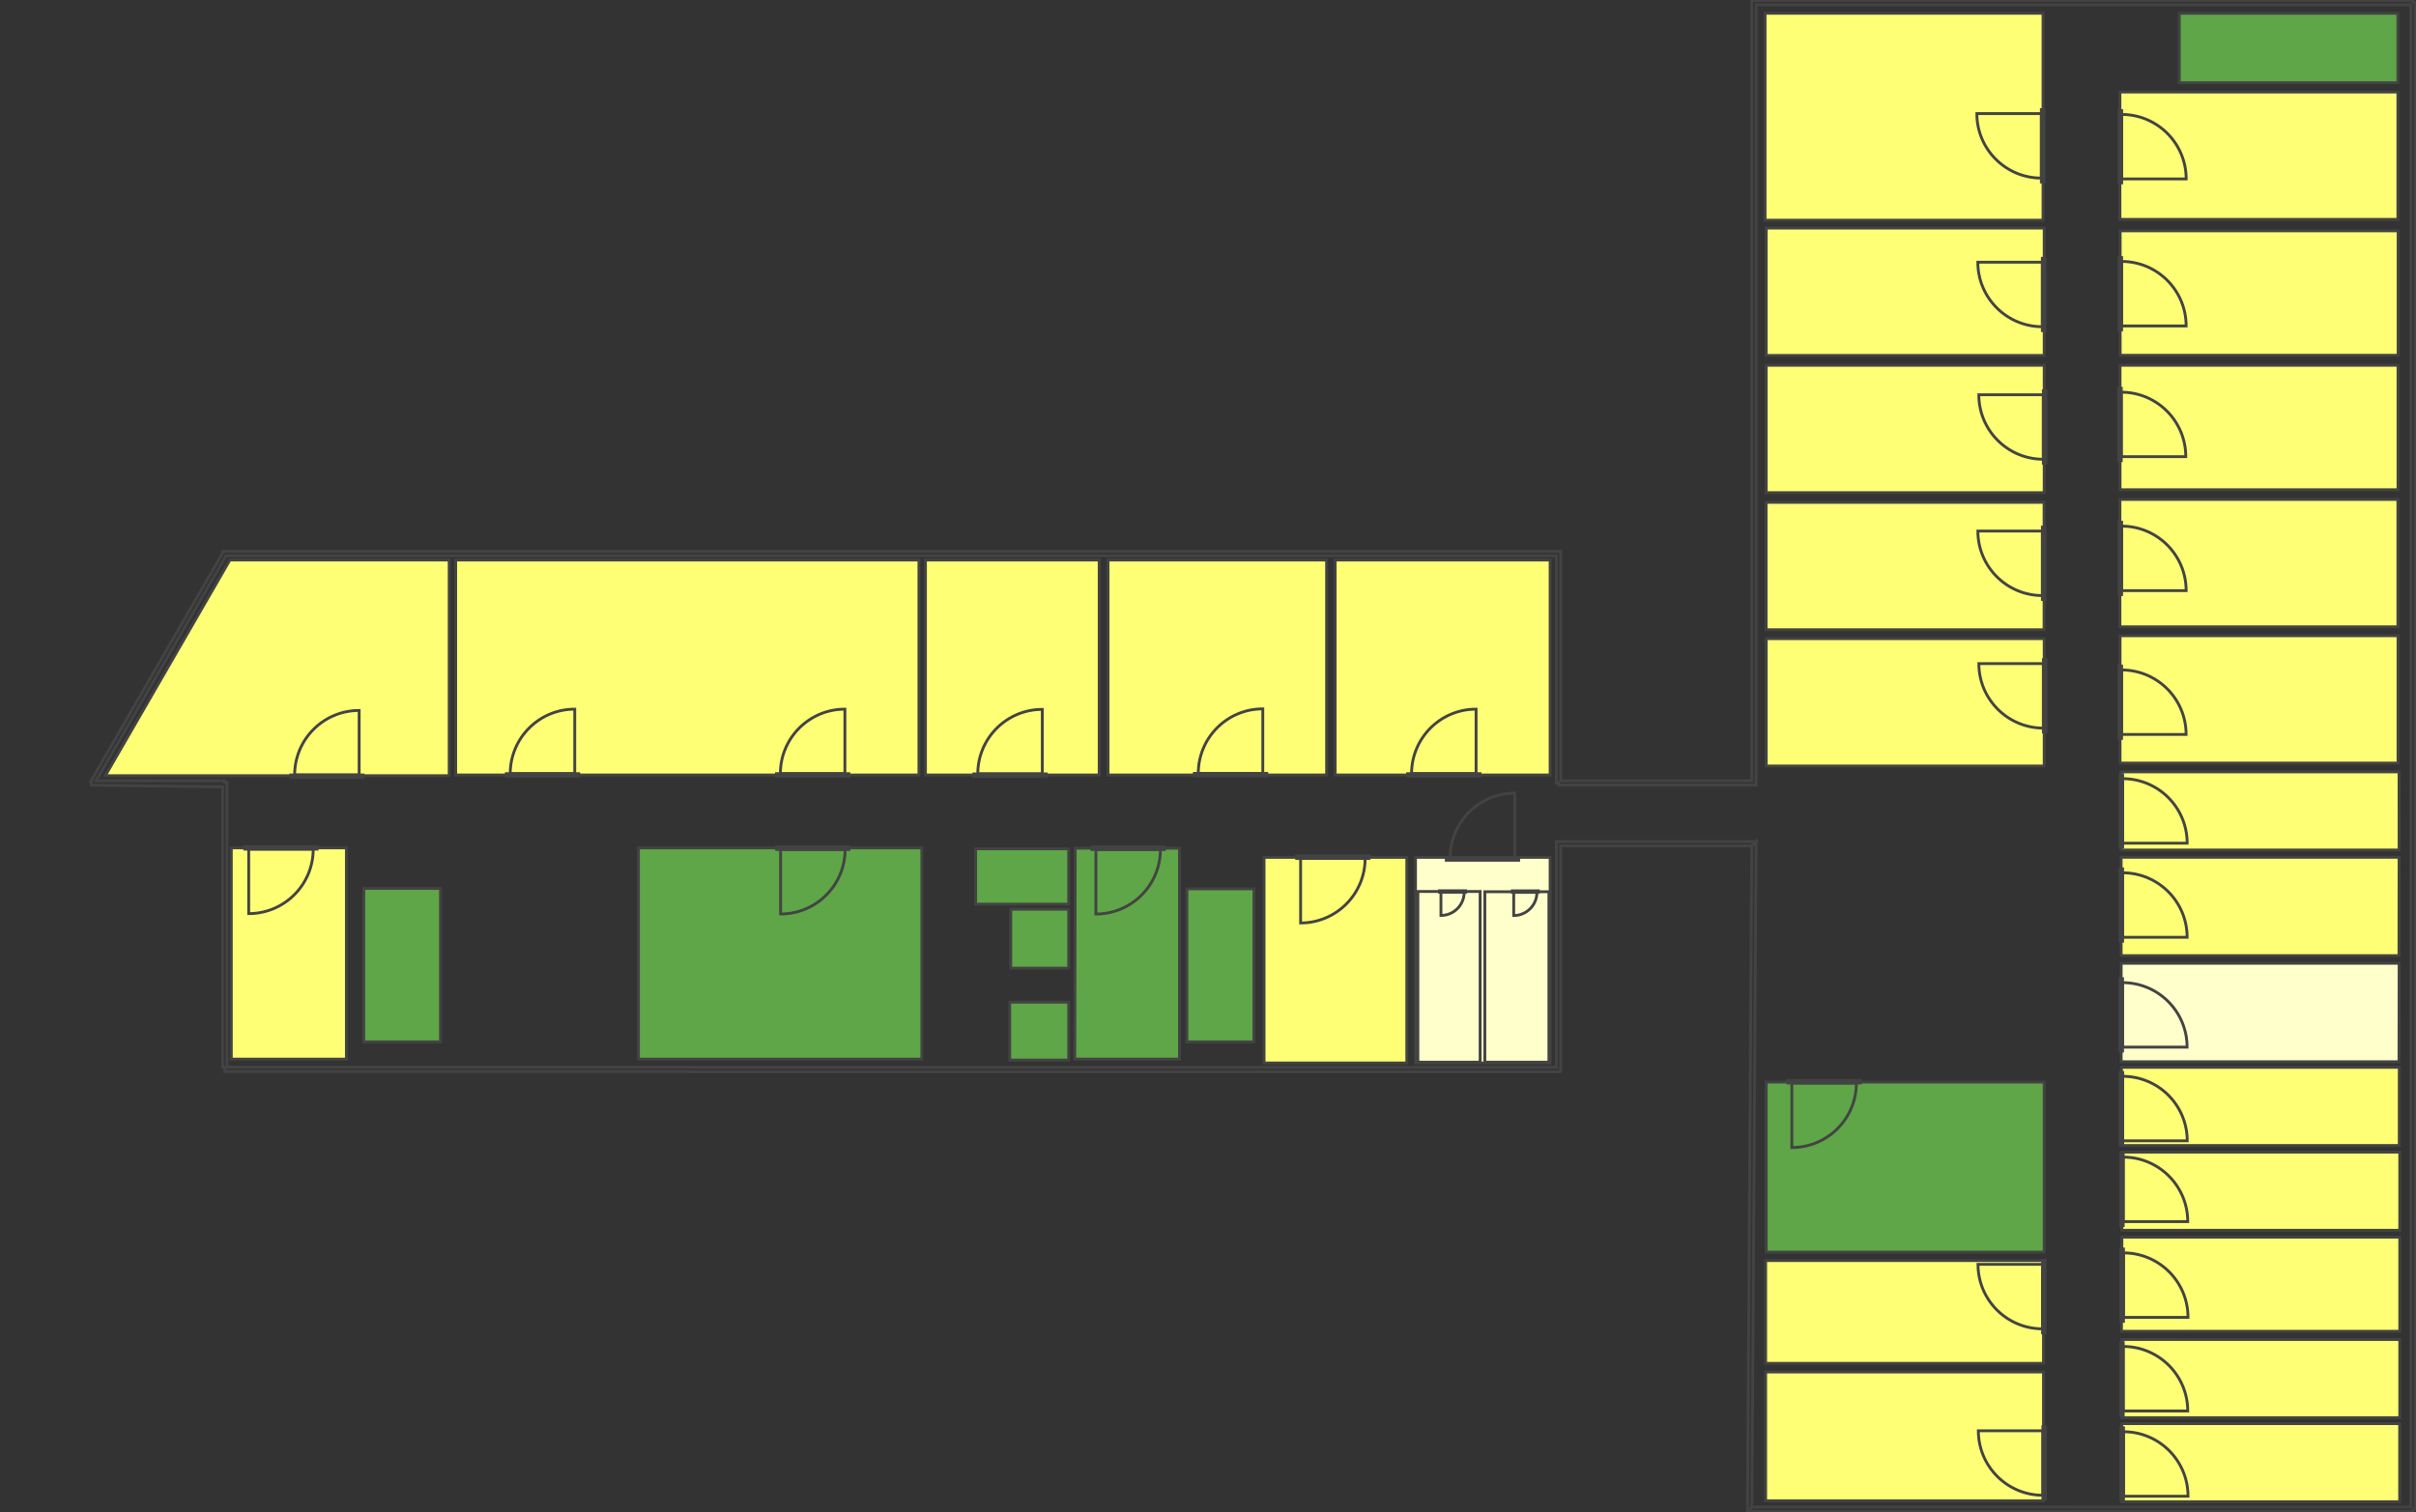 <?xml version="1.0" encoding="utf-8"?>
<!-- Generator: Adobe Illustrator 17.0.0, SVG Export Plug-In . SVG Version: 6.00 Build 0)  -->
<!DOCTYPE svg PUBLIC "-//W3C//DTD SVG 1.1//EN" "http://www.w3.org/Graphics/SVG/1.1/DTD/svg11.dtd">
<svg version="1.1" id="Layer_1" xmlns:ev="http://www.w3.org/2001/xml-events"
	 xmlns="http://www.w3.org/2000/svg" xmlns:xlink="http://www.w3.org/1999/xlink" x="0px" y="0px" width="4239px" height="2654px"
	 viewBox="0 0 4239 2654" enable-background="new 0 0 4239 2654" xml:space="preserve">
<rect x="0" y="0" width="4239" height="2654" fill="#333333" stroke="none"/>
<title>/Volumes/Macintosh HD/Developer/KPImaps/Maps/05/Temp/SweetHome3d_4.sh3d</title>
<desc>
	Creator: FreeHEP Graphics2D Driver Producer: com.eteks.sweethome3d.swing.PlanComponent$SVGSupport$1 Revision: 12753  Source: alexeybodnya Date: Sunday, October 26, 2014 5:23:32 PM EET
	</desc>
<g>
	<g transform="matrix(1, 0, 0, 1, -608.955, -1129.89)">
		<g>
			<path fill="#5EA647" d="M3707.911,3028.973h487.68v298.45h-487.68V3028.973z"/>
		</g>
	</g>
	<g transform="matrix(1, 0, 0, 1, -608.955, -1129.89)">
		<g>
			<path fill="none" stroke="#434343" stroke-width="5" stroke-linecap="square" stroke-miterlimit="10" d="M3707.911,3028.973
				h487.68v298.45h-487.68V3028.973z"/>
		</g>
	</g>
	<g transform="matrix(1, 0, 0, 1, -608.955, -1129.89)">
		<g>
			<path fill="#FFFF76" d="M3707.911,2474.262h487.68v-223.52h-487.68V2474.262z"/>
		</g>
	</g>
	<g transform="matrix(1, 0, 0, 1, -608.955, -1129.89)">
		<g>
			<path fill="none" stroke="#434343" stroke-width="5" stroke-linecap="square" stroke-miterlimit="10" d="M3707.911,2474.262
				h487.68v-223.52h-487.68V2474.262z"/>
		</g>
	</g>
	<g transform="matrix(1, 0, 0, 1, -608.955, -1129.89)">
		<g>
			<path fill="#FFFF76" d="M3707.691,2235.077h487.68v-223.52h-487.68L3707.691,2235.077L3707.691,2235.077z"/>
		</g>
	</g>
	<g transform="matrix(1, 0, 0, 1, -608.955, -1129.89)">
		<g>
			<path fill="none" stroke="#434343" stroke-width="5" stroke-linecap="square" stroke-miterlimit="10" d="M3707.691,2235.077
				h487.68v-223.52h-487.68L3707.691,2235.077L3707.691,2235.077z"/>
		</g>
	</g>
	<g transform="matrix(1, 0, 0, 1, -608.955, -1129.89)">
		<g>
			<path fill="#FFFF76" d="M3707.911,1994.494h487.68v-223.52h-487.68V1994.494z"/>
		</g>
	</g>
	<g transform="matrix(1, 0, 0, 1, -608.955, -1129.89)">
		<g>
			<path fill="none" stroke="#434343" stroke-width="5" stroke-linecap="square" stroke-miterlimit="10" d="M3707.911,1994.494
				h487.68v-223.52h-487.68V1994.494z"/>
		</g>
	</g>
	<g transform="matrix(1, 0, 0, 1, -608.955, -1129.89)">
		<g>
			<path fill="#FFFF76" d="M3707.911,1753.691h487.68v-223.52h-487.68V1753.691z"/>
		</g>
	</g>
	<g transform="matrix(1, 0, 0, 1, -608.955, -1129.89)">
		<g>
			<path fill="none" stroke="#434343" stroke-width="5" stroke-linecap="square" stroke-miterlimit="10" d="M3707.911,1753.691
				h487.68v-223.52h-487.68V1753.691z"/>
		</g>
	</g>
	<g transform="matrix(1, 0, 0, 1, -608.955, -1129.89)">
		<g>
			<path fill="#FFFF76" d="M3705.853,1516.344h487.68v-363.135h-487.68L3705.853,1516.344L3705.853,1516.344z"/>
		</g>
	</g>
	<g transform="matrix(1, 0, 0, 1, -608.955, -1129.89)">
		<g>
			<path fill="none" stroke="#434343" stroke-width="5" stroke-linecap="square" stroke-miterlimit="10" d="M3705.853,1516.344
				h487.68v-363.135h-487.68L3705.853,1516.344L3705.853,1516.344z"/>
		</g>
	</g>
	<g transform="matrix(1, 0, 0, 1, -608.955, -1129.89)">
		<g>
			<path fill="#FFFF76" d="M4328.488,2229.948h487.68v-223.52h-487.68V2229.948z"/>
		</g>
	</g>
	<g transform="matrix(1, 0, 0, 1, -608.955, -1129.89)">
		<g>
			<path fill="none" stroke="#434343" stroke-width="5" stroke-linecap="square" stroke-miterlimit="10" d="M4328.488,2229.948
				h487.68v-223.52h-487.68V2229.948z"/>
		</g>
	</g>
	<g transform="matrix(1, 0, 0, 1, -608.955, -1129.89)">
		<g>
			<path fill="#FFFF76" d="M4328.709,2469.133h487.68v-223.52h-487.68V2469.133z"/>
		</g>
	</g>
	<g transform="matrix(1, 0, 0, 1, -608.955, -1129.89)">
		<g>
			<path fill="none" stroke="#434343" stroke-width="5" stroke-linecap="square" stroke-miterlimit="10" d="M4328.709,2469.133
				h487.68v-223.52h-487.68V2469.133z"/>
		</g>
	</g>
	<g transform="matrix(1, 0, 0, 1, -608.955, -1129.89)">
		<g>
			<path fill="#FFFF76" d="M4328.709,1989.365h487.68v-218.392h-487.68V1989.365z"/>
		</g>
	</g>
	<g transform="matrix(1, 0, 0, 1, -608.955, -1129.89)">
		<g>
			<path fill="none" stroke="#434343" stroke-width="5" stroke-linecap="square" stroke-miterlimit="10" d="M4328.709,1989.365
				h487.68v-218.392h-487.68V1989.365z"/>
		</g>
	</g>
	<g transform="matrix(1, 0, 0, 1, -608.955, -1129.89)">
		<g>
			<path fill="#FFFF76" d="M4328.489,1514.892h487.68v-223.52h-487.68V1514.892z"/>
		</g>
	</g>
	<g transform="matrix(1, 0, 0, 1, -608.955, -1129.89)">
		<g>
			<path fill="none" stroke="#434343" stroke-width="5" stroke-linecap="square" stroke-miterlimit="10" d="M4328.489,1514.892
				h487.68v-223.52h-487.68V1514.892z"/>
		</g>
	</g>
	<g transform="matrix(1, 0, 0, 1, -608.955, -1129.89)">
		<g>
			<path fill="#5EA647" d="M4816.168,1153.209h-383.54v121.92h383.54V1153.209z"/>
		</g>
	</g>
	<g transform="matrix(1, 0, 0, 1, -608.955, -1129.89)">
		<g>
			<path fill="none" stroke="#434343" stroke-width="5" stroke-linecap="square" stroke-miterlimit="10" d="M4816.168,1153.209
				h-383.54v121.92h383.54V1153.209z"/>
		</g>
	</g>
	<g transform="matrix(1, 0, 0, 1, -608.955, -1129.89)">
		<g>
			<path fill="#FFFF76" d="M4330.546,2621.737h487.748l-0.067-137.16h-487.68L4330.546,2621.737L4330.546,2621.737z"/>
		</g>
	</g>
	<g transform="matrix(1, 0, 0, 1, -608.955, -1129.89)">
		<g>
			<path fill="none" stroke="#434343" stroke-width="5" stroke-linecap="square" stroke-miterlimit="10" d="M4330.546,2621.737
				h487.748l-0.067-137.16h-487.68L4330.546,2621.737L4330.546,2621.737z"/>
		</g>
	</g>
	<g transform="matrix(1, 0, 0, 1, -608.955, -1129.89)">
		<g>
			<path fill="#FFFF76" d="M4331.169,3466.29h488.287v-165.1h-487.459L4331.169,3466.29z"/>
		</g>
	</g>
	<g transform="matrix(1, 0, 0, 1, -608.955, -1129.89)">
		<g>
			<path fill="none" stroke="#434343" stroke-width="5" stroke-linecap="square" stroke-miterlimit="10" d="M4331.169,3466.29
				h488.287v-165.1h-487.459L4331.169,3466.29z"/>
		</g>
	</g>
	<g transform="matrix(1, 0, 0, 1, -608.955, -1129.89)">
		<g>
			<path fill="#FFFF76" d="M4330.614,2807.11h487.46l0.22-172.72h-487.68V2807.11z"/>
		</g>
	</g>
	<g transform="matrix(1, 0, 0, 1, -608.955, -1129.89)">
		<g>
			<path fill="none" stroke="#434343" stroke-width="5" stroke-linecap="square" stroke-miterlimit="10" d="M4330.614,2807.11
				h487.46l0.22-172.72h-487.68V2807.11z"/>
		</g>
	</g>
	<g transform="matrix(1, 0, 0, 1, -608.955, -1129.89)">
		<g>
			<path fill="#FFFFCC" d="M4330.681,2993.218h487.46l0.22-172.72h-487.68V2993.218z"/>
		</g>
	</g>
	<g transform="matrix(1, 0, 0, 1, -608.955, -1129.89)">
		<g>
			<path fill="none" stroke="#434343" stroke-width="5" stroke-linecap="square" stroke-miterlimit="10" d="M4330.681,2993.218
				h487.46l0.22-172.72h-487.68V2993.218z"/>
		</g>
	</g>
	<g transform="matrix(1, 0, 0, 1, -608.955, -1129.89)">
		<g>
			<path fill="#FFFF76" d="M3706.877,3763.826h487.459v-226.06h-487.458L3706.877,3763.826z"/>
		</g>
	</g>
	<g transform="matrix(1, 0, 0, 1, -608.955, -1129.89)">
		<g>
			<path fill="none" stroke="#434343" stroke-width="5" stroke-linecap="square" stroke-miterlimit="10" d="M3706.877,3763.826
				h487.459v-226.06h-487.458L3706.877,3763.826z"/>
		</g>
	</g>
	<g transform="matrix(1, 0, 0, 1, -608.955, -1129.89)">
		<g>
			<path fill="#FFFF76" d="M3706.877,3522.575h487.458l0.001-180.34h-487.46L3706.877,3522.575L3706.877,3522.575z"/>
		</g>
	</g>
	<g transform="matrix(1, 0, 0, 1, -608.955, -1129.89)">
		<g>
			<path fill="none" stroke="#434343" stroke-width="5" stroke-linecap="square" stroke-miterlimit="10" d="M3706.877,3522.575
				h487.458l0.001-180.34h-487.46L3706.877,3522.575L3706.877,3522.575z"/>
		</g>
	</g>
	<g transform="matrix(1, 0, 0, 1, -608.955, -1129.89)">
		<g>
			<path fill="#FFFF76" d="M4331.997,3617.928h487.459v-137.16h-487.459V3617.928z"/>
		</g>
	</g>
	<g transform="matrix(1, 0, 0, 1, -608.955, -1129.89)">
		<g>
			<path fill="none" stroke="#434343" stroke-width="5" stroke-linecap="square" stroke-miterlimit="10" d="M4331.997,3617.928
				h487.459v-137.16h-487.459V3617.928z"/>
		</g>
	</g>
	<g transform="matrix(1, 0, 0, 1, -608.955, -1129.89)">
		<g>
			<path fill="#FFFF76" d="M4331.805,3765.541h487.459v-137.16h-487.459V3765.541z"/>
		</g>
	</g>
	<g transform="matrix(1, 0, 0, 1, -608.955, -1129.89)">
		<g>
			<path fill="none" stroke="#434343" stroke-width="5" stroke-linecap="square" stroke-miterlimit="10" d="M4331.805,3765.541
				h487.459v-137.16h-487.459V3765.541z"/>
		</g>
	</g>
	<g transform="matrix(1, 0, 0, 1, -608.955, -1129.89)">
		<g>
			<path fill="#FFFF76" d="M4328.9,1753.375h487.68v-218.392H4328.9V1753.375z"/>
		</g>
	</g>
	<g transform="matrix(1, 0, 0, 1, -608.955, -1129.89)">
		<g>
			<path fill="none" stroke="#434343" stroke-width="5" stroke-linecap="square" stroke-miterlimit="10" d="M4328.9,1753.375h487.68
				v-218.392H4328.9V1753.375z"/>
		</g>
	</g>
	<g transform="matrix(1, 0, 0, 1, -608.955, -1129.89)">
		<g>
			<path fill="#FFFF76" d="M4331.117,3140.288h487.459v-137.16h-487.459V3140.288z"/>
		</g>
	</g>
	<g transform="matrix(1, 0, 0, 1, -608.955, -1129.89)">
		<g>
			<path fill="none" stroke="#434343" stroke-width="5" stroke-linecap="square" stroke-miterlimit="10" d="M4331.117,3140.288
				h487.459v-137.16h-487.459V3140.288z"/>
		</g>
	</g>
	<g transform="matrix(1, 0, 0, 1, -608.955, -1129.89)">
		<g>
			<path fill="#FFFF76" d="M4331.997,3289.068h487.459v-137.16h-487.459V3289.068z"/>
		</g>
	</g>
	<g transform="matrix(1, 0, 0, 1, -608.955, -1129.89)">
		<g>
			<path fill="none" stroke="#434343" stroke-width="5" stroke-linecap="square" stroke-miterlimit="10" d="M4331.997,3289.068
				h487.459v-137.16h-487.459V3289.068z"/>
		</g>
	</g>
	<g transform="matrix(1, 0, 0, 1, -608.955, -1129.89)">
		<g>
			<path fill="#FFFF76" d="M1018.904,2491.243h378.165v-378.472h-384.81l-218.511,378.472H1018.904z"/>
		</g>
	</g>
	<g transform="matrix(1, 0, 0, 1, -608.955, -1129.89)">
		<g>
			<path fill="none" stroke="#434343" stroke-width="5" stroke-linecap="square" stroke-miterlimit="10" d="M1018.904,2491.243
				h378.165v-378.472h-384.81l-218.511,378.472H1018.904z"/>
		</g>
	</g>
	<g transform="matrix(1, 0, 0, 1, -608.955, -1129.89)">
		<g>
			<path fill="#FFFF76" d="M2221.299,2112.771v377.19h-812.8v-377.19H2221.299z"/>
		</g>
	</g>
	<g transform="matrix(1, 0, 0, 1, -608.955, -1129.89)">
		<g>
			<path fill="none" stroke="#434343" stroke-width="5" stroke-linecap="square" stroke-miterlimit="10" d="M2221.299,2112.771
				v377.19h-812.8v-377.19H2221.299z"/>
		</g>
	</g>
	<g transform="matrix(1, 0, 0, 1, -608.955, -1129.89)">
		<g>
			<path fill="#FFFF76" d="M2232.729,2489.961h304.8v-377.19h-304.8V2489.961z"/>
		</g>
	</g>
	<g transform="matrix(1, 0, 0, 1, -608.955, -1129.89)">
		<g>
			<path fill="none" stroke="#434343" stroke-width="5" stroke-linecap="square" stroke-miterlimit="10" d="M2232.729,2489.961
				h304.8v-377.19h-304.8V2489.961z"/>
		</g>
	</g>
	<g transform="matrix(1, 0, 0, 1, -608.955, -1129.89)">
		<g>
			<path fill="#FFFF76" d="M2936.575,2489.961h-383.54v-377.19h383.54V2489.961z"/>
		</g>
	</g>
	<g transform="matrix(1, 0, 0, 1, -608.955, -1129.89)">
		<g>
			<path fill="none" stroke="#434343" stroke-width="5" stroke-linecap="square" stroke-miterlimit="10" d="M2936.575,2489.961
				h-383.54v-377.19h383.54V2489.961z"/>
		</g>
	</g>
	<g transform="matrix(1, 0, 0, 1, -608.955, -1129.89)">
		<g>
			<path fill="#FFFF76" d="M2951.549,2489.961h377.19v-377.19h-377.19V2489.961z"/>
		</g>
	</g>
	<g transform="matrix(1, 0, 0, 1, -608.955, -1129.89)">
		<g>
			<path fill="none" stroke="#434343" stroke-width="5" stroke-linecap="square" stroke-miterlimit="10" d="M2951.549,2489.961
				h377.19v-377.19h-377.19V2489.961z"/>
		</g>
	</g>
	<g transform="matrix(1, 0, 0, 1, -608.955, -1129.89)">
		<g>
			<path fill="#FFFF76" d="M1014.799,2617.941h201.93v370.731h-201.93V2617.941z"/>
		</g>
	</g>
	<g transform="matrix(1, 0, 0, 1, -608.955, -1129.89)">
		<g>
			<path fill="none" stroke="#434343" stroke-width="5" stroke-linecap="square" stroke-miterlimit="10" d="M1014.799,2617.941
				h201.93v370.731h-201.93V2617.941z"/>
		</g>
	</g>
	<g transform="matrix(1, 0, 0, 1, -608.955, -1129.89)">
		<g>
			<path fill="#5EA647" d="M1247.209,2689.157h134.62v269.24h-134.62V2689.157z"/>
		</g>
	</g>
	<g transform="matrix(1, 0, 0, 1, -608.955, -1129.89)">
		<g>
			<path fill="none" stroke="#434343" stroke-width="5" stroke-linecap="square" stroke-miterlimit="10" d="M1247.209,2689.157
				h134.62v269.24h-134.62V2689.157z"/>
		</g>
	</g>
	<g transform="matrix(1, 0, 0, 1, -608.955, -1129.89)">
		<g>
			<path fill="#5EA647" d="M1729.139,2617.941h497.24v370.731h-497.24L1729.139,2617.941L1729.139,2617.941z"/>
		</g>
	</g>
	<g transform="matrix(1, 0, 0, 1, -608.955, -1129.89)">
		<g>
			<path fill="none" stroke="#434343" stroke-width="5" stroke-linecap="square" stroke-miterlimit="10" d="M1729.139,2617.941
				h497.24v370.731h-497.24L1729.139,2617.941L1729.139,2617.941z"/>
		</g>
	</g>
	<g transform="matrix(1, 0, 0, 1, -608.955, -1129.89)">
		<g>
			<path fill="#5EA647" d="M2691.443,2689.831h117.617v268.566h-117.617V2689.831z"/>
		</g>
	</g>
	<g transform="matrix(1, 0, 0, 1, -608.955, -1129.89)">
		<g>
			<path fill="none" stroke="#434343" stroke-width="5" stroke-linecap="square" stroke-miterlimit="10" d="M2691.443,2689.831
				h117.617v268.566h-117.617V2689.831z"/>
		</g>
	</g>
	<g transform="matrix(1, 0, 0, 1, -608.955, -1129.89)">
		<g>
			<path fill="#FFFFCC" d="M3328.739,2634.59h-236.22v360.831h236.22V2634.59z"/>
		</g>
	</g>
	<g transform="matrix(1, 0, 0, 1, -608.955, -1129.89)">
		<g>
			<path fill="none" stroke="#434343" stroke-width="5" stroke-linecap="square" stroke-miterlimit="10" d="M3328.739,2634.59
				h-236.22v360.831h236.22V2634.59z"/>
		</g>
	</g>
	<g transform="matrix(1, 0, 0, 1, -608.955, -1129.89)">
		<g>
			<path fill="#FFFF76" d="M3077.279,2634.59h-250.466v360.831h250.466V2634.59z"/>
		</g>
	</g>
	<g transform="matrix(1, 0, 0, 1, -608.955, -1129.89)">
		<g>
			<path fill="none" stroke="#434343" stroke-width="5" stroke-linecap="square" stroke-miterlimit="10" d="M3077.279,2634.59
				h-250.466v360.831h250.466V2634.59z"/>
		</g>
	</g>
	<g transform="matrix(1, 0, 0, 1, -608.955, -1129.89)">
		<g>
			<path fill="#5EA647" d="M2320.785,2619.624h163.23v97.155h-163.23V2619.624z"/>
		</g>
	</g>
	<g transform="matrix(1, 0, 0, 1, -608.955, -1129.89)">
		<g>
			<path fill="none" stroke="#434343" stroke-width="5" stroke-linecap="square" stroke-miterlimit="10" d="M2320.785,2619.624
				h163.23v97.155h-163.23V2619.624z"/>
		</g>
	</g>
	<g transform="matrix(1, 0, 0, 1, -608.955, -1129.89)">
		<g>
			<path fill="#5EA647" d="M2382.415,2725.571h101.6v103.505h-101.6V2725.571z"/>
		</g>
	</g>
	<g transform="matrix(1, 0, 0, 1, -608.955, -1129.89)">
		<g>
			<path fill="none" stroke="#434343" stroke-width="5" stroke-linecap="square" stroke-miterlimit="10" d="M2382.415,2725.571
				h101.6v103.505h-101.6V2725.571z"/>
		</g>
	</g>
	<g transform="matrix(1, 0, 0, 1, -608.955, -1129.89)">
		<g>
			<path fill="#5EA647" d="M2380.545,2888.719h103.47v101.614h-103.47V2888.719z"/>
		</g>
	</g>
	<g transform="matrix(1, 0, 0, 1, -608.955, -1129.89)">
		<g>
			<path fill="none" stroke="#434343" stroke-width="5" stroke-linecap="square" stroke-miterlimit="10" d="M2380.545,2888.719
				h103.47v101.614h-103.47V2888.719z"/>
		</g>
	</g>
	<g transform="matrix(1, 0, 0, 1, -608.955, -1129.89)">
		<g>
			<path fill="#808080" d="M2587.002,2887.058v-59.643v55.667V2887.058z"/>
		</g>
	</g>
	<g transform="matrix(1, 0, 0, 1, -608.955, -1129.89)">
		<g>
			<path fill="none" stroke="#434343" stroke-width="5" stroke-linecap="square" stroke-miterlimit="10" d="M2587.002,2887.058
				v-59.643v55.667V2887.058z"/>
		</g>
	</g>
	<g transform="matrix(1, 0, 0, 1, -608.955, -1129.89)">
		<g>
			<path fill="#5EA647" d="M2495.503,2618.472h182.88v370.2h-183.734L2495.503,2618.472z"/>
		</g>
	</g>
	<g transform="matrix(1, 0, 0, 1, -608.955, -1129.89)">
		<g>
			<path fill="none" stroke="#434343" stroke-width="5" stroke-linecap="square" stroke-miterlimit="10" d="M2495.503,2618.472
				h182.88v370.2h-183.734L2495.503,2618.472z"/>
		</g>
	</g>
	<g transform="matrix(1, 0, 0, 1, -608.955, -1129.89)">
		<g>
			<path fill="#FFFFCC" d="M3214.182,2694.908h112.395v299.085h-112.395V2694.908z"/>
		</g>
	</g>
	<g transform="matrix(1, 0, 0, 1, -608.955, -1129.89)">
		<g>
			<path fill="none" stroke="#434343" stroke-width="5" stroke-linecap="square" stroke-miterlimit="10" d="M3214.182,2694.908
				h112.395v299.085h-112.395V2694.908z"/>
		</g>
	</g>
	<g transform="matrix(1, 0, 0, 1, -608.955, -1129.89)">
		<g>
			<path fill="#FFFFCC" d="M3205.927,2694.479v299.514h-109.22v-299.514H3205.927z"/>
		</g>
	</g>
	<g transform="matrix(1, 0, 0, 1, -608.955, -1129.89)">
		<g>
			<path fill="none" stroke="#434343" stroke-width="5" stroke-linecap="square" stroke-miterlimit="10" d="M3205.927,2694.479
				v299.514h-109.22v-299.514H3205.927z"/>
		</g>
	</g>
	<g transform="matrix(1, 0, 0, 1, -608.955, -1129.89)">
		<g>
			<path fill="none" stroke="#434343" stroke-width="5" stroke-linecap="square" stroke-miterlimit="10" d="M3690.152,2606.875
				l-7.668,7.625l-7.446,1167.938l7.668-7.625L3690.152,2606.875z M3682.508,1130.64v793.75v575.731h-335.28v-402.59h-7.62v0.044
				H999.877v2.239L767.66,2502.026l1.395,0.805l0,0v1.1l-0.053,3.81l230.558,3.18v492.177h3.81v7.429h811.799v0.188h1531.62v-3.81
				h0.44v-392.43h335.256l7.669-7.62H3339.61v396.24H1815.17v-0.188h-807.989v-499.501l-3.81-0.052l0,0v-3.232H777.558
				l228.011-394.926h2334.04v398.736h3.81v3.81h346.71V1924.39v-786.13h1148.855v2636.49h-626.768v0.073h-529.51l-7.668,7.615
				l565.164,0.005l0,0l0,0l0,0l0,0h0.01v-0.073h602.582v-3.78h3.81V1134.45h-3.81v-3.81L3682.508,1130.64L3682.508,1130.64z"/>
		</g>
	</g>
	<g transform="matrix(1, 0, 0, 1, -608.955, -1129.89)">
		<g>
			<path fill="none" stroke="#434343" stroke-width="5" stroke-linecap="square" stroke-miterlimit="10" d="M3085.616,2487.669
				c0-62.515,50.679-113.194,113.195-113.194v113.194H3085.616z"/>
		</g>
	</g>
	<g transform="matrix(1, 0, 0, 1, -608.955, -1129.89)">
		<g>
			<path fill="#FFFFFF" d="M3205.755,2492.235h-127v-4.565h127V2492.235z"/>
		</g>
	</g>
	<g transform="matrix(1, 0, 0, 1, -608.955, -1129.89)">
		<g>
			<path fill="none" stroke="#434343" stroke-width="5" stroke-linecap="square" stroke-miterlimit="10" d="M3205.755,2492.235h-127
				v-4.565h127V2492.235z"/>
		</g>
	</g>
	<g transform="matrix(1, 0, 0, 1, -608.955, -1129.89)">
		<g>
			<path fill="none" stroke="#434343" stroke-width="5" stroke-linecap="square" stroke-miterlimit="10" d="M2711.397,2487.161
				c0-62.515,50.679-113.194,113.195-113.194v113.194H2711.397z"/>
		</g>
	</g>
	<g transform="matrix(1, 0, 0, 1, -608.955, -1129.89)">
		<g>
			<path fill="#FFFFFF" d="M2831.536,2491.726h-127v-4.565h127V2491.726z"/>
		</g>
	</g>
	<g transform="matrix(1, 0, 0, 1, -608.955, -1129.89)">
		<g>
			<path fill="none" stroke="#434343" stroke-width="5" stroke-linecap="square" stroke-miterlimit="10" d="M2831.536,2491.726h-127
				v-4.565h127V2491.726z"/>
		</g>
	</g>
	<g transform="matrix(1, 0, 0, 1, -608.955, -1129.89)">
		<g>
			<path fill="none" stroke="#434343" stroke-width="5" stroke-linecap="square" stroke-miterlimit="10" d="M2324.523,2488.075
				c0-62.515,50.679-113.194,113.195-113.194v113.194H2324.523z"/>
		</g>
	</g>
	<g transform="matrix(1, 0, 0, 1, -608.955, -1129.89)">
		<g>
			<path fill="#FFFFFF" d="M2444.662,2492.641h-127v-4.565h127V2492.641z"/>
		</g>
	</g>
	<g transform="matrix(1, 0, 0, 1, -608.955, -1129.89)">
		<g>
			<path fill="none" stroke="#434343" stroke-width="5" stroke-linecap="square" stroke-miterlimit="10" d="M2444.662,2492.641h-127
				v-4.565h127V2492.641z"/>
		</g>
	</g>
	<g transform="matrix(1, 0, 0, 1, -608.955, -1129.89)">
		<g>
			<path fill="none" stroke="#434343" stroke-width="5" stroke-linecap="square" stroke-miterlimit="10" d="M1978.158,2487.669
				c0-62.515,50.679-113.194,113.194-113.194v113.194H1978.158z"/>
		</g>
	</g>
	<g transform="matrix(1, 0, 0, 1, -608.955, -1129.89)">
		<g>
			<path fill="#FFFFFF" d="M2098.296,2492.235h-127v-4.565h127V2492.235z"/>
		</g>
	</g>
	<g transform="matrix(1, 0, 0, 1, -608.955, -1129.89)">
		<g>
			<path fill="none" stroke="#434343" stroke-width="5" stroke-linecap="square" stroke-miterlimit="10" d="M2098.296,2492.235h-127
				v-4.565h127V2492.235z"/>
		</g>
	</g>
	<g transform="matrix(1, 0, 0, 1, -608.955, -1129.89)">
		<g>
			<path fill="none" stroke="#434343" stroke-width="5" stroke-linecap="square" stroke-miterlimit="10" d="M1504.183,2487.669
				c0-62.515,50.679-113.194,113.194-113.194v113.194H1504.183z"/>
		</g>
	</g>
	<g transform="matrix(1, 0, 0, 1, -608.955, -1129.89)">
		<g>
			<path fill="#FFFFFF" d="M1624.322,2492.235h-127v-4.565h127V2492.235z"/>
		</g>
	</g>
	<g transform="matrix(1, 0, 0, 1, -608.955, -1129.89)">
		<g>
			<path fill="none" stroke="#434343" stroke-width="5" stroke-linecap="square" stroke-miterlimit="10" d="M1624.322,2492.235h-127
				v-4.565h127V2492.235z"/>
		</g>
	</g>
	<g transform="matrix(1, 0, 0, 1, -608.955, -1129.89)">
		<g>
			<path fill="none" stroke="#434343" stroke-width="5" stroke-linecap="square" stroke-miterlimit="10" d="M1125.915,2489.948
				c0-62.515,50.679-113.194,113.194-113.194v113.194H1125.915z"/>
		</g>
	</g>
	<g transform="matrix(1, 0, 0, 1, -608.955, -1129.89)">
		<g>
			<path fill="#FFFFFF" d="M1246.054,2494.513h-127v-4.565h127V2494.513z"/>
		</g>
	</g>
	<g transform="matrix(1, 0, 0, 1, -608.955, -1129.89)">
		<g>
			<path fill="none" stroke="#434343" stroke-width="5" stroke-linecap="square" stroke-miterlimit="10" d="M1246.054,2494.513h-127
				v-4.565h127V2494.513z"/>
		</g>
	</g>
	<g transform="matrix(1, 0, 0, 1, -608.955, -1129.89)">
		<g>
			<path fill="none" stroke="#434343" stroke-width="5" stroke-linecap="square" stroke-miterlimit="10" d="M1158.516,2620.137
				c0,62.515-50.679,113.194-113.194,113.194v-113.194H1158.516z"/>
		</g>
	</g>
	<g transform="matrix(1, 0, 0, 1, -608.955, -1129.89)">
		<g>
			<path fill="#FFFFFF" d="M1038.377,2615.572h127v4.565h-127V2615.572z"/>
		</g>
	</g>
	<g transform="matrix(1, 0, 0, 1, -608.955, -1129.89)">
		<g>
			<path fill="none" stroke="#434343" stroke-width="5" stroke-linecap="square" stroke-miterlimit="10" d="M1038.377,2615.572h127
				v4.565h-127V2615.572z"/>
		</g>
	</g>
	<g transform="matrix(1, 0, 0, 1, -608.955, -1129.89)">
		<g>
			<path fill="none" stroke="#434343" stroke-width="5" stroke-linecap="square" stroke-miterlimit="10" d="M2091.747,2620.776
				c0,62.515-50.679,113.194-113.194,113.194v-113.194H2091.747z"/>
		</g>
	</g>
	<g transform="matrix(1, 0, 0, 1, -608.955, -1129.89)">
		<g>
			<path fill="#FFFFFF" d="M1971.608,2616.21h127v4.565h-127L1971.608,2616.21L1971.608,2616.21z"/>
		</g>
	</g>
	<g transform="matrix(1, 0, 0, 1, -608.955, -1129.89)">
		<g>
			<path fill="none" stroke="#434343" stroke-width="5" stroke-linecap="square" stroke-miterlimit="10" d="M1971.608,2616.21h127
				v4.565h-127L1971.608,2616.21L1971.608,2616.21z"/>
		</g>
	</g>
	<g transform="matrix(1, 0, 0, 1, -608.955, -1129.89)">
		<g>
			<path fill="none" stroke="#434343" stroke-width="5" stroke-linecap="square" stroke-miterlimit="10" d="M3866.059,3030.665
				c0,62.515-50.679,113.194-113.195,113.194v-113.194H3866.059z"/>
		</g>
	</g>
	<g transform="matrix(1, 0, 0, 1, -608.955, -1129.89)">
		<g>
			<path fill="#FFFFFF" d="M3745.92,3026.099h127v4.565h-127V3026.099z"/>
		</g>
	</g>
	<g transform="matrix(1, 0, 0, 1, -608.955, -1129.89)">
		<g>
			<path fill="none" stroke="#434343" stroke-width="5" stroke-linecap="square" stroke-miterlimit="10" d="M3745.92,3026.099h127
				v4.565h-127V3026.099z"/>
		</g>
	</g>
	<g transform="matrix(1, 0, 0, 1, -608.955, -1129.89)">
		<g>
			<path fill="none" stroke="#434343" stroke-width="5" stroke-linecap="square" stroke-miterlimit="10" d="M4334.732,3328.752
				c62.516,0,113.194,50.679,113.194,113.195h-113.194V3328.752z"/>
		</g>
	</g>
	<g transform="matrix(1, 0, 0, 1, -608.955, -1129.89)">
		<g>
			<path fill="#FFFFFF" d="M4330.167,3448.891v-127h4.565v127H4330.167z"/>
		</g>
	</g>
	<g transform="matrix(1, 0, 0, 1, -608.955, -1129.89)">
		<g>
			<path fill="none" stroke="#434343" stroke-width="5" stroke-linecap="square" stroke-miterlimit="10" d="M4330.167,3448.891v-127
				h4.565v127H4330.167z"/>
		</g>
	</g>
	<g transform="matrix(1, 0, 0, 1, -608.955, -1129.89)">
		<g>
			<path fill="none" stroke="#434343" stroke-width="5" stroke-linecap="square" stroke-miterlimit="10" d="M4333.138,2854.438
				c62.516,0,113.194,50.679,113.194,113.195h-113.194V2854.438z"/>
		</g>
	</g>
	<g transform="matrix(1, 0, 0, 1, -608.955, -1129.89)">
		<g>
			<path fill="#FFFFFF" d="M4328.573,2974.577v-127h4.565v127H4328.573z"/>
		</g>
	</g>
	<g transform="matrix(1, 0, 0, 1, -608.955, -1129.89)">
		<g>
			<path fill="none" stroke="#434343" stroke-width="5" stroke-linecap="square" stroke-miterlimit="10" d="M4328.573,2974.577v-127
				h4.565v127H4328.573z"/>
		</g>
	</g>
	<g transform="matrix(1, 0, 0, 1, -608.955, -1129.89)">
		<g>
			<path fill="none" stroke="#434343" stroke-width="5" stroke-linecap="square" stroke-miterlimit="10" d="M4333.205,2661.668
				c62.516,0,113.194,50.679,113.194,113.195h-113.194V2661.668z"/>
		</g>
	</g>
	<g transform="matrix(1, 0, 0, 1, -608.955, -1129.89)">
		<g>
			<path fill="#FFFFFF" d="M4328.64,2781.807v-127h4.565v127H4328.64z"/>
		</g>
	</g>
	<g transform="matrix(1, 0, 0, 1, -608.955, -1129.89)">
		<g>
			<path fill="none" stroke="#434343" stroke-width="5" stroke-linecap="square" stroke-miterlimit="10" d="M4328.64,2781.807v-127
				h4.565v127H4328.64z"/>
		</g>
	</g>
	<g transform="matrix(1, 0, 0, 1, -608.955, -1129.89)">
		<g>
			<path fill="none" stroke="#434343" stroke-width="5" stroke-linecap="square" stroke-miterlimit="10" d="M4333.272,2496.477
				c62.516,0,113.194,50.679,113.194,113.195h-113.194V2496.477z"/>
		</g>
	</g>
	<g transform="matrix(1, 0, 0, 1, -608.955, -1129.89)">
		<g>
			<path fill="#FFFFFF" d="M4328.707,2616.616v-127h4.565v127H4328.707z"/>
		</g>
	</g>
	<g transform="matrix(1, 0, 0, 1, -608.955, -1129.89)">
		<g>
			<path fill="none" stroke="#434343" stroke-width="5" stroke-linecap="square" stroke-miterlimit="10" d="M4328.707,2616.616v-127
				h4.565v127H4328.707z"/>
		</g>
	</g>
	<g transform="matrix(1, 0, 0, 1, -608.955, -1129.89)">
		<g>
			<path fill="none" stroke="#434343" stroke-width="5" stroke-linecap="square" stroke-miterlimit="10" d="M4331.477,1588.744
				c62.516,0,113.194,50.679,113.194,113.194h-113.194V1588.744z"/>
		</g>
	</g>
	<g transform="matrix(1, 0, 0, 1, -608.955, -1129.89)">
		<g>
			<path fill="#FFFFFF" d="M4326.912,1708.883v-127h4.565v127H4326.912z"/>
		</g>
	</g>
	<g transform="matrix(1, 0, 0, 1, -608.955, -1129.89)">
		<g>
			<path fill="none" stroke="#434343" stroke-width="5" stroke-linecap="square" stroke-miterlimit="10" d="M4326.912,1708.883v-127
				h4.565v127H4326.912z"/>
		</g>
	</g>
	<g transform="matrix(1, 0, 0, 1, -608.955, -1129.89)">
		<g>
			<path fill="none" stroke="#434343" stroke-width="5" stroke-linecap="square" stroke-miterlimit="10" d="M4331.478,2053.258
				c62.516,0,113.194,50.679,113.194,113.195h-113.194V2053.258z"/>
		</g>
	</g>
	<g transform="matrix(1, 0, 0, 1, -608.955, -1129.89)">
		<g>
			<path fill="#FFFFFF" d="M4326.912,2173.397v-127h4.565v127H4326.912z"/>
		</g>
	</g>
	<g transform="matrix(1, 0, 0, 1, -608.955, -1129.89)">
		<g>
			<path fill="none" stroke="#434343" stroke-width="5" stroke-linecap="square" stroke-miterlimit="10" d="M4326.912,2173.397v-127
				h4.565v127H4326.912z"/>
		</g>
	</g>
	<g transform="matrix(1, 0, 0, 1, -608.955, -1129.89)">
		<g>
			<path fill="none" stroke="#434343" stroke-width="5" stroke-linecap="square" stroke-miterlimit="10" d="M4331.41,2305.676
				c62.516,0,113.194,50.679,113.194,113.195H4331.41V2305.676z"/>
		</g>
	</g>
	<g transform="matrix(1, 0, 0, 1, -608.955, -1129.89)">
		<g>
			<path fill="#FFFFFF" d="M4326.845,2425.814v-127h4.565v127H4326.845z"/>
		</g>
	</g>
	<g transform="matrix(1, 0, 0, 1, -608.955, -1129.89)">
		<g>
			<path fill="none" stroke="#434343" stroke-width="5" stroke-linecap="square" stroke-miterlimit="10" d="M4326.845,2425.814v-127
				h4.565v127H4326.845z"/>
		</g>
	</g>
	<g transform="matrix(1, 0, 0, 1, -608.955, -1129.89)">
		<g>
			<path fill="none" stroke="#434343" stroke-width="5" stroke-linecap="square" stroke-miterlimit="10" d="M4331.544,1330.755
				c62.516,0,113.194,50.679,113.194,113.194h-113.194V1330.755z"/>
		</g>
	</g>
	<g transform="matrix(1, 0, 0, 1, -608.955, -1129.89)">
		<g>
			<path fill="#FFFFFF" d="M4326.979,1450.894v-127h4.565v127H4326.979z"/>
		</g>
	</g>
	<g transform="matrix(1, 0, 0, 1, -608.955, -1129.89)">
		<g>
			<path fill="none" stroke="#434343" stroke-width="5" stroke-linecap="square" stroke-miterlimit="10" d="M4326.979,1450.894v-127
				h4.565v127H4326.979z"/>
		</g>
	</g>
	<g transform="matrix(1, 0, 0, 1, -608.955, -1129.89)">
		<g>
			<path fill="none" stroke="#434343" stroke-width="5" stroke-linecap="square" stroke-miterlimit="10" d="M4190.623,1442.439
				c-62.516,0-113.194-50.679-113.194-113.194h113.194V1442.439z"/>
		</g>
	</g>
	<g transform="matrix(1, 0, 0, 1, -608.955, -1129.89)">
		<g>
			<path fill="#FFFFFF" d="M4195.188,1322.3v127h-4.565v-127H4195.188z"/>
		</g>
	</g>
	<g transform="matrix(1, 0, 0, 1, -608.955, -1129.89)">
		<g>
			<path fill="none" stroke="#434343" stroke-width="5" stroke-linecap="square" stroke-miterlimit="10" d="M4195.188,1322.3v127
				h-4.565v-127H4195.188z"/>
		</g>
	</g>
	<g transform="matrix(1, 0, 0, 1, -608.955, -1129.89)">
		<g>
			<path fill="none" stroke="#434343" stroke-width="5" stroke-linecap="square" stroke-miterlimit="10" d="M4192.351,1703.296
				c-62.516,0-113.194-50.679-113.194-113.194h113.194V1703.296z"/>
		</g>
	</g>
	<g transform="matrix(1, 0, 0, 1, -608.955, -1129.89)">
		<g>
			<path fill="#FFFFFF" d="M4196.916,1583.157v127h-4.565v-127H4196.916z"/>
		</g>
	</g>
	<g transform="matrix(1, 0, 0, 1, -608.955, -1129.89)">
		<g>
			<path fill="none" stroke="#434343" stroke-width="5" stroke-linecap="square" stroke-miterlimit="10" d="M4196.916,1583.157v127
				h-4.565v-127H4196.916z"/>
		</g>
	</g>
	<g transform="matrix(1, 0, 0, 1, -608.955, -1129.89)">
		<g>
			<path fill="none" stroke="#434343" stroke-width="5" stroke-linecap="square" stroke-miterlimit="10" d="M4194.079,1935.914
				c-62.516,0-113.194-50.679-113.194-113.194h113.194V1935.914z"/>
		</g>
	</g>
	<g transform="matrix(1, 0, 0, 1, -608.955, -1129.89)">
		<g>
			<path fill="#FFFFFF" d="M4198.644,1815.775v127h-4.565v-127H4198.644z"/>
		</g>
	</g>
	<g transform="matrix(1, 0, 0, 1, -608.955, -1129.89)">
		<g>
			<path fill="none" stroke="#434343" stroke-width="5" stroke-linecap="square" stroke-miterlimit="10" d="M4198.644,1815.775v127
				h-4.565v-127H4198.644z"/>
		</g>
	</g>
	<g transform="matrix(1, 0, 0, 1, -608.955, -1129.89)">
		<g>
			<path fill="none" stroke="#434343" stroke-width="5" stroke-linecap="square" stroke-miterlimit="10" d="M4192.418,2175.11
				c-62.516,0-113.194-50.679-113.194-113.195h113.194V2175.11z"/>
		</g>
	</g>
	<g transform="matrix(1, 0, 0, 1, -608.955, -1129.89)">
		<g>
			<path fill="#FFFFFF" d="M4196.983,2054.971v127h-4.565v-127H4196.983z"/>
		</g>
	</g>
	<g transform="matrix(1, 0, 0, 1, -608.955, -1129.89)">
		<g>
			<path fill="none" stroke="#434343" stroke-width="5" stroke-linecap="square" stroke-miterlimit="10" d="M4196.983,2054.971v127
				h-4.565v-127H4196.983z"/>
		</g>
	</g>
	<g transform="matrix(1, 0, 0, 1, -608.955, -1129.89)">
		<g>
			<path fill="none" stroke="#434343" stroke-width="5" stroke-linecap="square" stroke-miterlimit="10" d="M4194.146,2407.728
				c-62.516,0-113.194-50.679-113.194-113.195h113.194V2407.728z"/>
		</g>
	</g>
	<g transform="matrix(1, 0, 0, 1, -608.955, -1129.89)">
		<g>
			<path fill="#FFFFFF" d="M4198.711,2287.589v127h-4.565v-127H4198.711z"/>
		</g>
	</g>
	<g transform="matrix(1, 0, 0, 1, -608.955, -1129.89)">
		<g>
			<path fill="none" stroke="#434343" stroke-width="5" stroke-linecap="square" stroke-miterlimit="10" d="M4198.711,2287.589v127
				h-4.565v-127H4198.711z"/>
		</g>
	</g>
	<g transform="matrix(1, 0, 0, 1, -608.955, -1129.89)">
		<g>
			<path fill="none" stroke="#434343" stroke-width="5" stroke-linecap="square" stroke-miterlimit="10" d="M2644.954,2620.843
				c0,62.515-50.679,113.194-113.195,113.194v-113.194H2644.954z"/>
		</g>
	</g>
	<g transform="matrix(1, 0, 0, 1, -608.955, -1129.89)">
		<g>
			<path fill="#FFFFFF" d="M2524.815,2616.277h127v4.565h-127V2616.277z"/>
		</g>
	</g>
	<g transform="matrix(1, 0, 0, 1, -608.955, -1129.89)">
		<g>
			<path fill="none" stroke="#434343" stroke-width="5" stroke-linecap="square" stroke-miterlimit="10" d="M2524.815,2616.277h127
				v4.565h-127V2616.277z"/>
		</g>
	</g>
	<g transform="matrix(1, 0, 0, 1, -608.955, -1129.89)">
		<g>
			<path fill="none" stroke="#434343" stroke-width="5" stroke-linecap="square" stroke-miterlimit="10" d="M3004.139,2636.522
				c0,62.515-50.679,113.194-113.195,113.194v-113.194H3004.139z"/>
		</g>
	</g>
	<g transform="matrix(1, 0, 0, 1, -608.955, -1129.89)">
		<g>
			<path fill="#FFFFFF" d="M2884,2631.957h127v4.565h-127V2631.957z"/>
		</g>
	</g>
	<g transform="matrix(1, 0, 0, 1, -608.955, -1129.89)">
		<g>
			<path fill="none" stroke="#434343" stroke-width="5" stroke-linecap="square" stroke-miterlimit="10" d="M2884,2631.957h127
				v4.565h-127V2631.957z"/>
		</g>
	</g>
	<g transform="matrix(1, 0, 0, 1, -608.955, -1129.89)">
		<g>
			<path fill="none" stroke="#434343" stroke-width="5" stroke-linecap="square" stroke-miterlimit="10" d="M3153.379,2635.131
				c0-62.515,50.679-113.194,113.195-113.194v113.194H3153.379z"/>
		</g>
	</g>
	<g transform="matrix(1, 0, 0, 1, -608.955, -1129.89)">
		<g>
			<path fill="#FFFFFF" d="M3273.518,2639.697h-127v-4.565h127V2639.697z"/>
		</g>
	</g>
	<g transform="matrix(1, 0, 0, 1, -608.955, -1129.89)">
		<g>
			<path fill="none" stroke="#434343" stroke-width="5" stroke-linecap="square" stroke-miterlimit="10" d="M3273.518,2639.697h-127
				v-4.565h127V2639.697z"/>
		</g>
	</g>
	<g transform="matrix(1, 0, 0, 1, -608.955, -1129.89)">
		<g>
			<path fill="none" stroke="#434343" stroke-width="5" stroke-linecap="square" stroke-miterlimit="10" d="M3305.583,2695.937
				c0,22.506-18.244,40.75-40.75,40.75v-40.75H3305.583z"/>
		</g>
	</g>
	<g transform="matrix(1, 0, 0, 1, -608.955, -1129.89)">
		<g>
			<path fill="#FFFFFF" d="M3262.333,2693.328h45.72v2.609h-45.72V2693.328z"/>
		</g>
	</g>
	<g transform="matrix(1, 0, 0, 1, -608.955, -1129.89)">
		<g>
			<path fill="none" stroke="#434343" stroke-width="5" stroke-linecap="square" stroke-miterlimit="10" d="M3262.333,2693.328
				h45.72v2.609h-45.72V2693.328z"/>
		</g>
	</g>
	<g transform="matrix(1, 0, 0, 1, -608.955, -1129.89)">
		<g>
			<path fill="none" stroke="#434343" stroke-width="5" stroke-linecap="square" stroke-miterlimit="10" d="M3177.923,2695.802
				c0,22.506-18.244,40.75-40.75,40.75v-40.75H3177.923z"/>
		</g>
	</g>
	<g transform="matrix(1, 0, 0, 1, -608.955, -1129.89)">
		<g>
			<path fill="#FFFFFF" d="M3134.673,2693.193h45.72v2.609h-45.72V2693.193z"/>
		</g>
	</g>
	<g transform="matrix(1, 0, 0, 1, -608.955, -1129.89)">
		<g>
			<path fill="none" stroke="#434343" stroke-width="5" stroke-linecap="square" stroke-miterlimit="10" d="M3134.673,2693.193
				h45.72v2.609h-45.72V2693.193z"/>
		</g>
	</g>
	<g transform="matrix(1, 0, 0, 1, -608.955, -1129.89)">
		<g>
			<path fill="none" stroke="#434343" stroke-width="5" stroke-linecap="square" stroke-miterlimit="10" d="M4334.27,3493.003
				c62.516,0,113.194,50.679,113.194,113.195H4334.27V3493.003z"/>
		</g>
	</g>
	<g transform="matrix(1, 0, 0, 1, -608.955, -1129.89)">
		<g>
			<path fill="#FFFFFF" d="M4329.704,3613.142v-127h4.565v127H4329.704z"/>
		</g>
	</g>
	<g transform="matrix(1, 0, 0, 1, -608.955, -1129.89)">
		<g>
			<path fill="none" stroke="#434343" stroke-width="5" stroke-linecap="square" stroke-miterlimit="10" d="M4329.704,3613.142v-127
				h4.565v127H4329.704z"/>
		</g>
	</g>
	<g transform="matrix(1, 0, 0, 1, -608.955, -1129.89)">
		<g>
			<path fill="none" stroke="#434343" stroke-width="5" stroke-linecap="square" stroke-miterlimit="10" d="M4334.77,3642.622
				c62.516,0,113.194,50.679,113.194,113.195H4334.77V3642.622z"/>
		</g>
	</g>
	<g transform="matrix(1, 0, 0, 1, -608.955, -1129.89)">
		<g>
			<path fill="#FFFFFF" d="M4330.204,3762.761v-127h4.565v127H4330.204z"/>
		</g>
	</g>
	<g transform="matrix(1, 0, 0, 1, -608.955, -1129.89)">
		<g>
			<path fill="none" stroke="#434343" stroke-width="5" stroke-linecap="square" stroke-miterlimit="10" d="M4330.204,3762.761v-127
				h4.565v127H4330.204z"/>
		</g>
	</g>
	<g transform="matrix(1, 0, 0, 1, -608.955, -1129.89)">
		<g>
			<path fill="none" stroke="#434343" stroke-width="5" stroke-linecap="square" stroke-miterlimit="10" d="M4192.645,3462.031
				c-62.516,0-113.194-50.679-113.194-113.195h113.194V3462.031z"/>
		</g>
	</g>
	<g transform="matrix(1, 0, 0, 1, -608.955, -1129.89)">
		<g>
			<path fill="#FFFFFF" d="M4197.21,3341.892v127h-4.565v-127H4197.21z"/>
		</g>
	</g>
	<g transform="matrix(1, 0, 0, 1, -608.955, -1129.89)">
		<g>
			<path fill="none" stroke="#434343" stroke-width="5" stroke-linecap="square" stroke-miterlimit="10" d="M4197.21,3341.892v127
				h-4.565v-127H4197.21z"/>
		</g>
	</g>
	<g transform="matrix(1, 0, 0, 1, -608.955, -1129.89)">
		<g>
			<path fill="none" stroke="#434343" stroke-width="5" stroke-linecap="square" stroke-miterlimit="10" d="M4193.274,3754.107
				c-62.516,0-113.194-50.679-113.194-113.195h113.194V3754.107z"/>
		</g>
	</g>
	<g transform="matrix(1, 0, 0, 1, -608.955, -1129.89)">
		<g>
			<path fill="#FFFFFF" d="M4197.84,3633.968v127h-4.565v-127H4197.84z"/>
		</g>
	</g>
	<g transform="matrix(1, 0, 0, 1, -608.955, -1129.89)">
		<g>
			<path fill="none" stroke="#434343" stroke-width="5" stroke-linecap="square" stroke-miterlimit="10" d="M4197.84,3633.968v127
				h-4.565v-127H4197.84z"/>
		</g>
	</g>
	<g transform="matrix(1, 0, 0, 1, -608.955, -1129.89)">
		<g>
			<path fill="none" stroke="#434343" stroke-width="5" stroke-linecap="square" stroke-miterlimit="10" d="M4330.847,1818.185
				c62.516,0,113.194,50.679,113.194,113.194h-113.194V1818.185z"/>
		</g>
	</g>
	<g transform="matrix(1, 0, 0, 1, -608.955, -1129.89)">
		<g>
			<path fill="#FFFFFF" d="M4326.281,1938.324v-127h4.565v127H4326.281z"/>
		</g>
	</g>
	<g transform="matrix(1, 0, 0, 1, -608.955, -1129.89)">
		<g>
			<path fill="none" stroke="#434343" stroke-width="5" stroke-linecap="square" stroke-miterlimit="10" d="M4326.281,1938.324v-127
				h4.565v127H4326.281z"/>
		</g>
	</g>
	<g transform="matrix(1, 0, 0, 1, -608.955, -1129.89)">
		<g>
			<path fill="none" stroke="#434343" stroke-width="5" stroke-linecap="square" stroke-miterlimit="10" d="M4333.39,3018.842
				c62.516,0,113.194,50.679,113.194,113.195H4333.39V3018.842z"/>
		</g>
	</g>
	<g transform="matrix(1, 0, 0, 1, -608.955, -1129.89)">
		<g>
			<path fill="#FFFFFF" d="M4328.824,3138.981v-127h4.565v127H4328.824z"/>
		</g>
	</g>
	<g transform="matrix(1, 0, 0, 1, -608.955, -1129.89)">
		<g>
			<path fill="none" stroke="#434343" stroke-width="5" stroke-linecap="square" stroke-miterlimit="10" d="M4328.824,3138.981v-127
				h4.565v127H4328.824z"/>
		</g>
	</g>
	<g transform="matrix(1, 0, 0, 1, -608.955, -1129.89)">
		<g>
			<path fill="none" stroke="#434343" stroke-width="5" stroke-linecap="square" stroke-miterlimit="10" d="M4334.27,3160.662
				c62.516,0,113.194,50.679,113.194,113.195H4334.27V3160.662z"/>
		</g>
	</g>
	<g transform="matrix(1, 0, 0, 1, -608.955, -1129.89)">
		<g>
			<path fill="#FFFFFF" d="M4329.704,3280.801v-127h4.565v127H4329.704z"/>
		</g>
	</g>
	<g transform="matrix(1, 0, 0, 1, -608.955, -1129.89)">
		<g>
			<path fill="none" stroke="#434343" stroke-width="5" stroke-linecap="square" stroke-miterlimit="10" d="M4329.704,3280.801v-127
				h4.565v127H4329.704z"/>
		</g>
	</g>
</g>
</svg>
